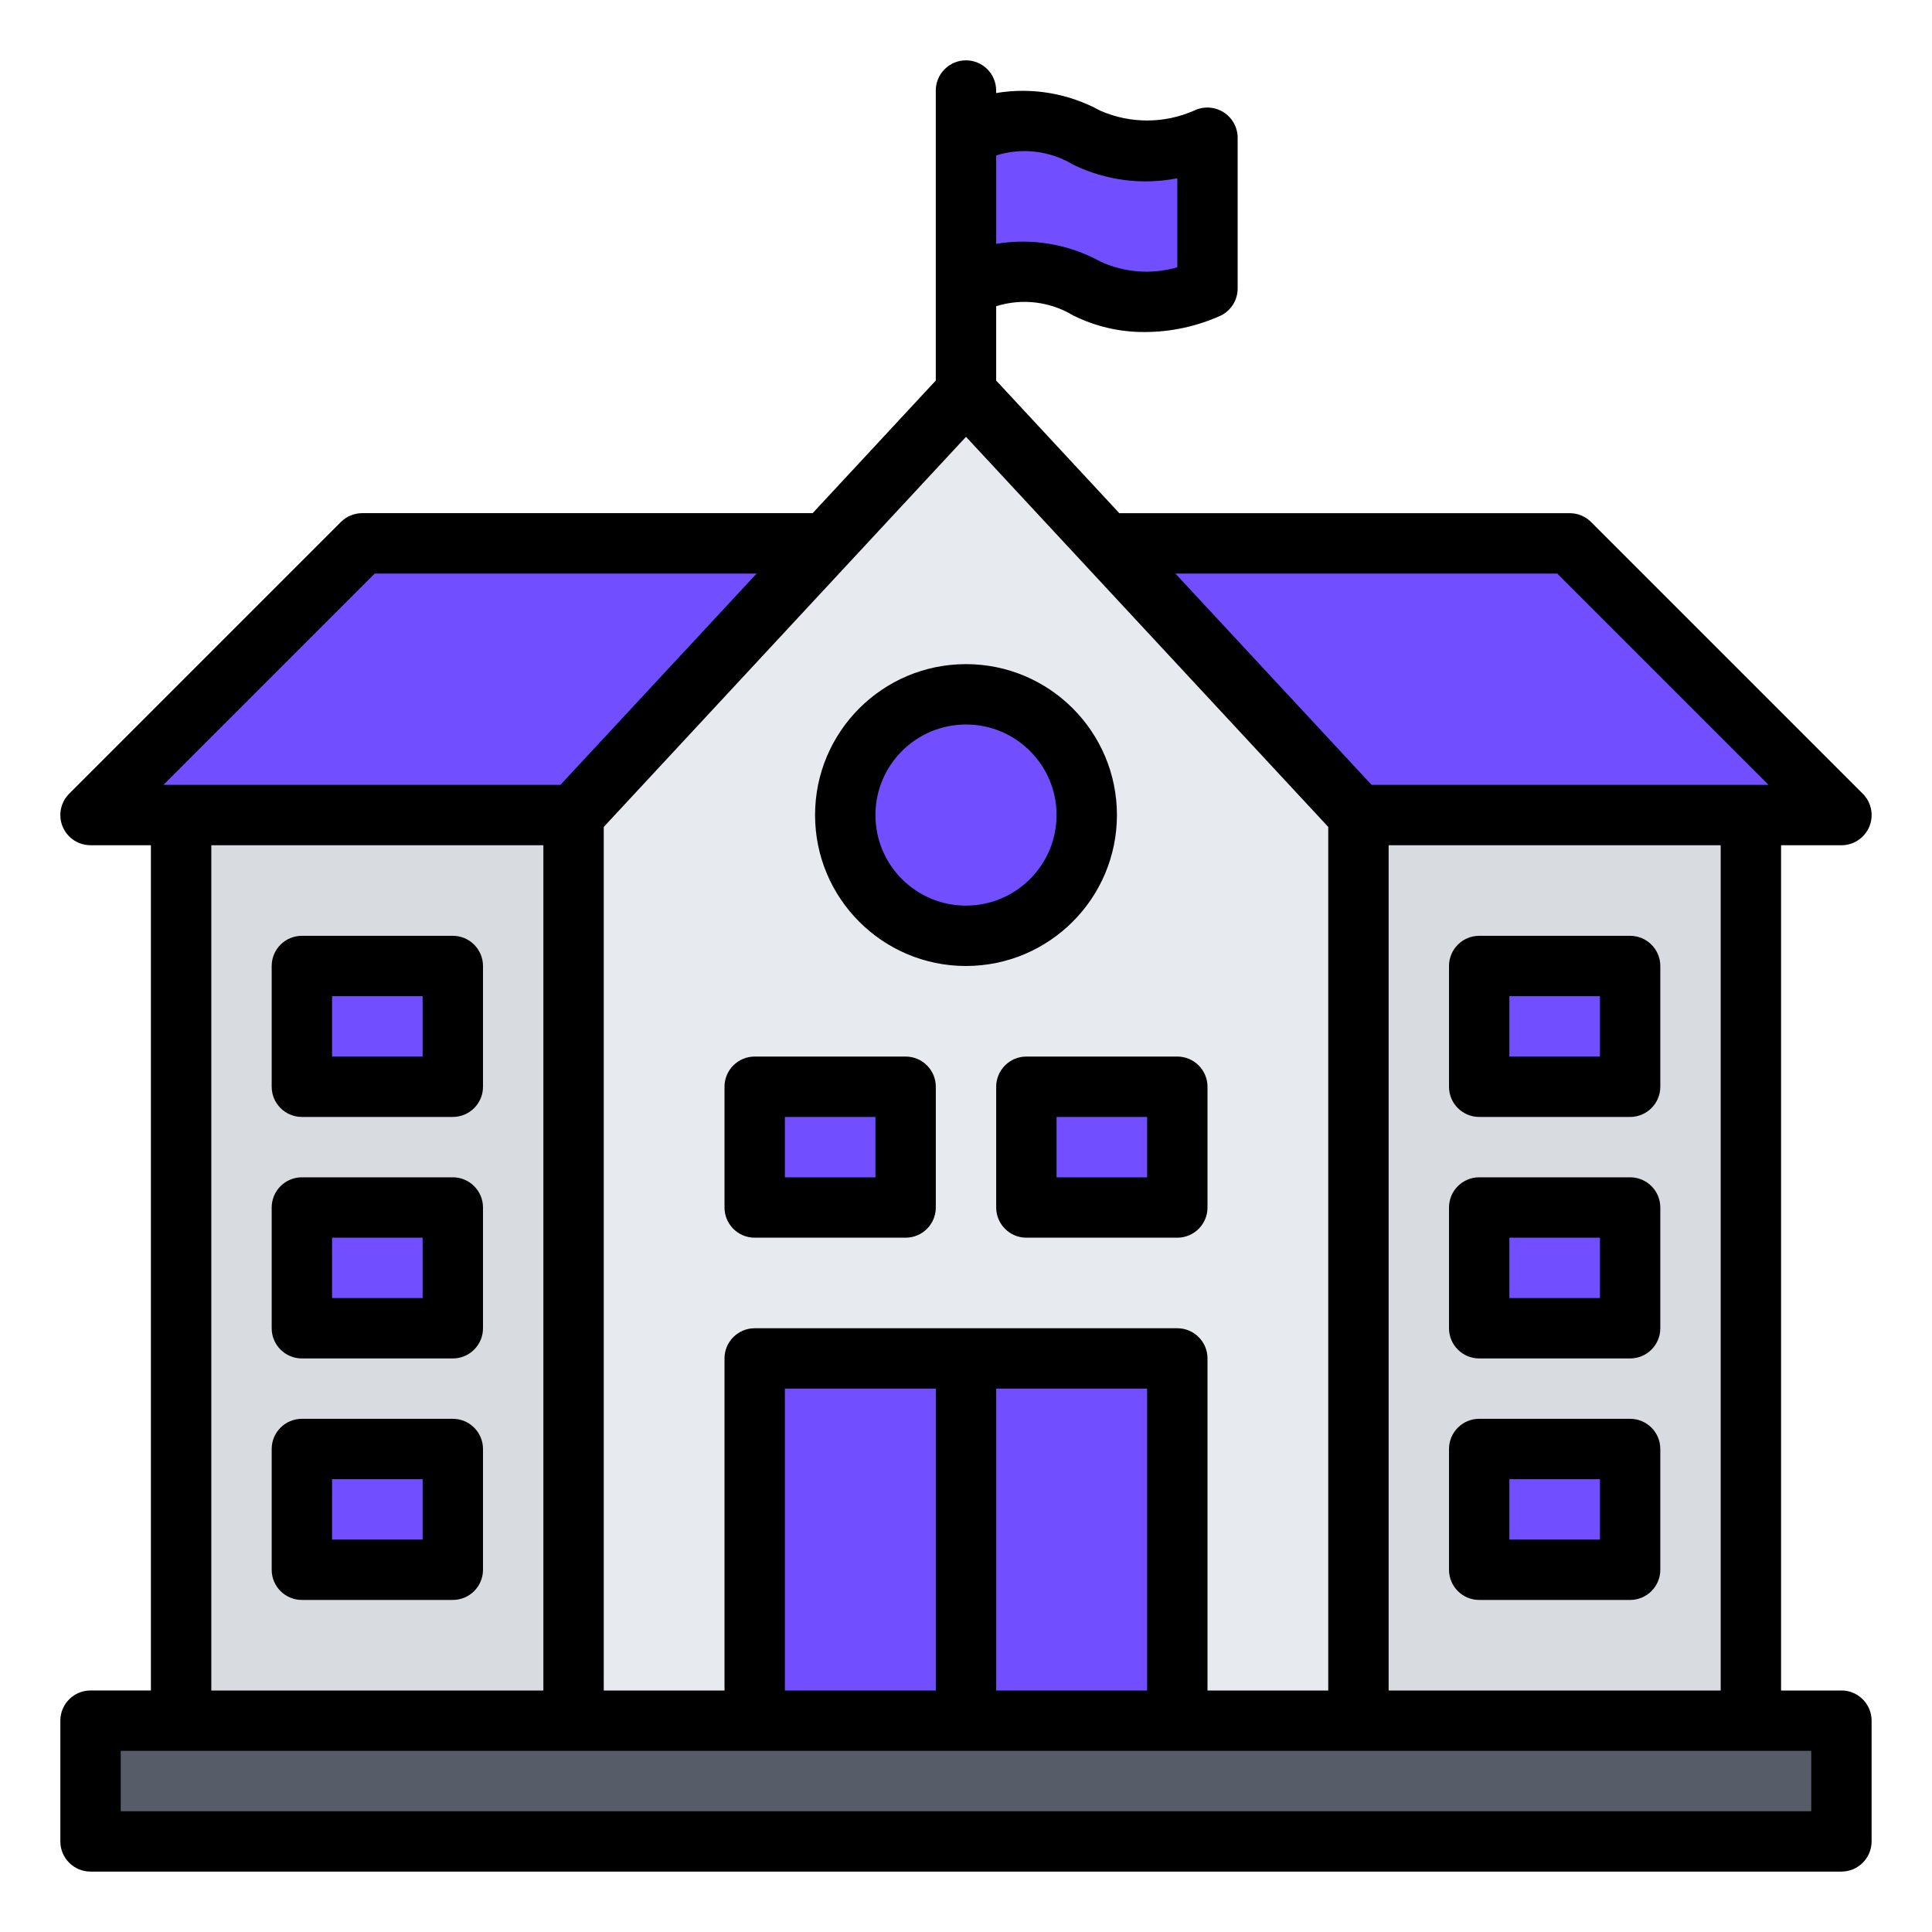<svg xmlns="http://www.w3.org/2000/svg" xmlns:xlink="http://www.w3.org/1999/xlink" viewBox="0,0,256,256" width="64px" height="64px" fill-rule="nonzero"><g fill="none" fill-rule="nonzero" stroke="none" stroke-width="1" stroke-linecap="butt" stroke-linejoin="miter" stroke-miterlimit="10" stroke-dasharray="" stroke-dashoffset="0" font-family="none" font-weight="none" font-size="none" text-anchor="none" style="mix-blend-mode: normal"><g transform="scale(4,4)"><g><rect x="6" y="27" width="52" height="30" fill="#d8dbe0"></rect><rect x="3" y="57" width="58" height="4" fill="#565d69"></rect><path d="M52,18h-40l-9,9h58z" fill="#714eff"></path><path d="M45,27l-13,-14l-13,14v30h26z" fill="#e7eaef"></path><rect x="10" y="32" width="5" height="4" fill="#714eff"></rect><rect x="10" y="40" width="5" height="4" fill="#714eff"></rect><rect x="10" y="48" width="5" height="4" fill="#714eff"></rect><rect x="-54" y="-36" transform="rotate(180)" width="5" height="4" fill="#714eff"></rect><rect x="-54" y="-44" transform="rotate(180)" width="5" height="4" fill="#714eff"></rect><rect x="-54" y="-52" transform="rotate(180)" width="5" height="4" fill="#714eff"></rect><rect x="25" y="45" width="14" height="12" fill="#714eff"></rect><circle cx="32" cy="27" r="4" fill="#714eff"></circle><rect x="25" y="36" width="5" height="4" fill="#714eff"></rect><rect x="34" y="36" width="5" height="4" fill="#714eff"></rect><path d="M40,9.556c-1.271,0.577 -2.729,0.577 -4,0c-2.53,-1.264 -4,0 -4,0v-4.994c0,0 1.47,-1.264 4,0c1.271,0.577 2.729,0.577 4,0z" fill="#714eff"></path><path d="M61,56h-2v-28h2c0.404,0 0.769,-0.244 0.924,-0.617c0.155,-0.374 0.069,-0.804 -0.217,-1.09l-9,-9c-0.188,-0.188 -0.442,-0.293 -0.707,-0.293h-14.921l-4.079,-4.393v-2.463c0.856,-0.269 1.786,-0.157 2.553,0.307c0.735,0.365 1.545,0.553 2.366,0.548c0.872,-0.001 1.734,-0.188 2.527,-0.548c0.339,-0.169 0.553,-0.516 0.553,-0.895v-4.995c-0.002,-0.345 -0.18,-0.664 -0.473,-0.847c-0.293,-0.182 -0.658,-0.201 -0.968,-0.051c-0.991,0.437 -2.12,0.438 -3.112,0.003c-1.051,-0.576 -2.265,-0.782 -3.447,-0.584v-0.083c0,-0.552 -0.448,-1 -1,-1c-0.552,0 -1,0.448 -1,1v9.607l-4.079,4.393h-14.921c-0.265,0 -0.519,0.105 -0.707,0.293l-9,9c-0.286,0.286 -0.372,0.716 -0.217,1.09c0.155,0.374 0.519,0.617 0.924,0.617h2v28h-2c-0.552,0 -1,0.448 -1,1v4c0,0.552 0.448,1 1,1h58c0.552,0 1,-0.448 1,-1v-4c0,-0.552 -0.448,-1 -1,-1zM57,56h-11v-28h11zM26,56v-10h5v10zM33,46h5v10h-5zM39,44h-14c-0.552,0 -1,0.448 -1,1v11h-4v-28.607l12,-12.923l12,12.923v28.607h-4v-11c0,-0.552 -0.448,-1 -1,-1zM51.586,19l7,7h-13.15l-6.5,-7zM35.553,5.456c1.069,0.521 2.28,0.679 3.447,0.45v2.947c-0.846,0.248 -1.753,0.18 -2.553,-0.191c-1.051,-0.577 -2.265,-0.782 -3.447,-0.585v-2.928c0.856,-0.269 1.786,-0.157 2.553,0.307zM12.414,19h12.65l-6.5,7h-13.15zM7,28h11v28h-11zM60,60h-56v-2h56zM15,31h-5c-0.552,0 -1,0.448 -1,1v4c0,0.552 0.448,1 1,1h5c0.552,0 1,-0.448 1,-1v-4c0,-0.552 -0.448,-1 -1,-1zM14,35h-3v-2h3zM15,39h-5c-0.552,0 -1,0.448 -1,1v4c0,0.552 0.448,1 1,1h5c0.552,0 1,-0.448 1,-1v-4c0,-0.552 -0.448,-1 -1,-1zM14,43h-3v-2h3zM15,47h-5c-0.552,0 -1,0.448 -1,1v4c0,0.552 0.448,1 1,1h5c0.552,0 1,-0.448 1,-1v-4c0,-0.552 -0.448,-1 -1,-1zM14,51h-3v-2h3zM49,37h5c0.552,0 1,-0.448 1,-1v-4c0,-0.552 -0.448,-1 -1,-1h-5c-0.552,0 -1,0.448 -1,1v4c0,0.552 0.448,1 1,1zM50,33h3v2h-3zM49,45h5c0.552,0 1,-0.448 1,-1v-4c0,-0.552 -0.448,-1 -1,-1h-5c-0.552,0 -1,0.448 -1,1v4c0,0.552 0.448,1 1,1zM50,41h3v2h-3zM49,53h5c0.552,0 1,-0.448 1,-1v-4c0,-0.552 -0.448,-1 -1,-1h-5c-0.552,0 -1,0.448 -1,1v4c0,0.552 0.448,1 1,1zM50,49h3v2h-3zM37,27c0,-2.761 -2.239,-5 -5,-5c-2.761,0 -5,2.239 -5,5c0,2.761 2.239,5 5,5c2.76,-0.003 4.997,-2.24 5,-5zM32,30c-1.657,0 -3,-1.343 -3,-3c0,-1.657 1.343,-3 3,-3c1.657,0 3,1.343 3,3c-0.002,1.656 -1.344,2.998 -3,3zM30,35h-5c-0.552,0 -1,0.448 -1,1v4c0,0.552 0.448,1 1,1h5c0.552,0 1,-0.448 1,-1v-4c0,-0.552 -0.448,-1 -1,-1zM29,39h-3v-2h3zM40,36c0,-0.552 -0.448,-1 -1,-1h-5c-0.552,0 -1,0.448 -1,1v4c0,0.552 0.448,1 1,1h5c0.552,0 1,-0.448 1,-1zM38,39h-3v-2h3z" fill="#000000"></path></g></g></g></svg>